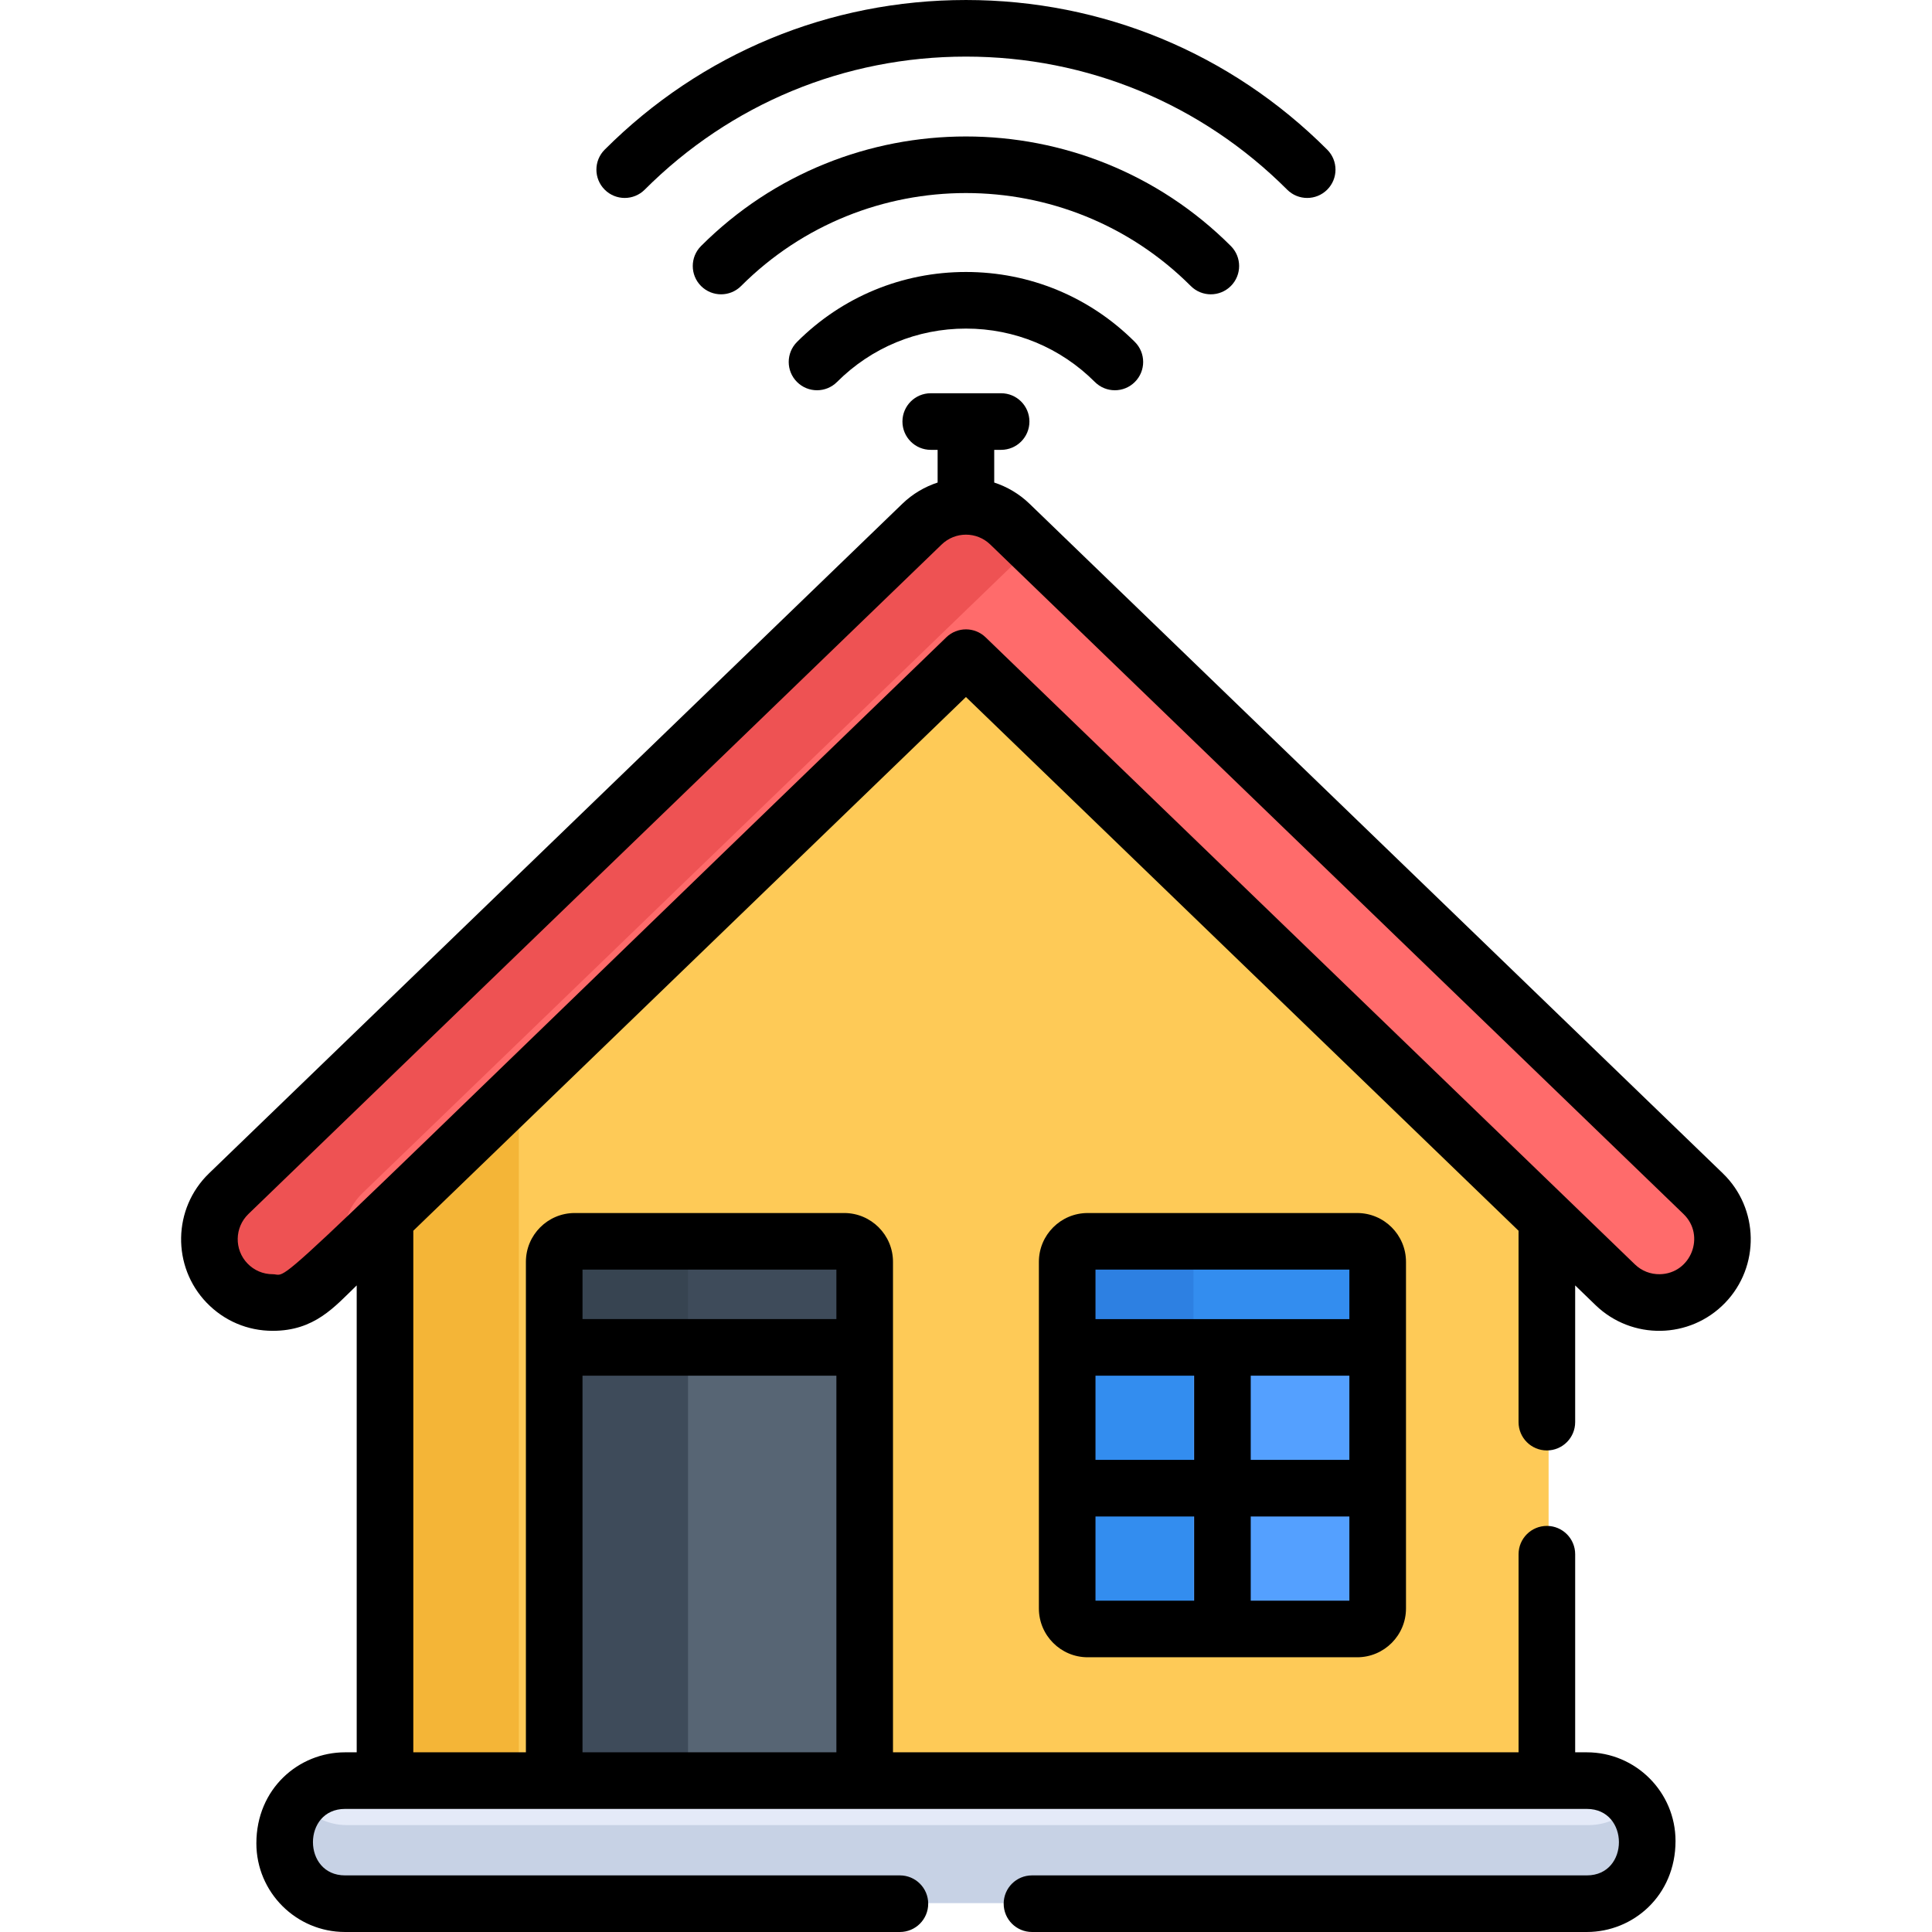 <svg height="512pt" viewBox="-48 0 512 512" width="512pt" xmlns="http://www.w3.org/2000/svg"><path d="m208.445 159.734-153.953 150.977v166.207h307.906v-166.203zm0 0" fill="#feca57"/><path d="m89.496 276.387-35.004 34.324v166.207h35.004zm0 0" fill="#f4b537"/><path d="m99.332 354.164h82.281v122.754h-82.281zm0 0" fill="#576574"/><path d="m99.332 354.164h35v122.754h-35zm0 0" fill="#3e4b5a"/><path d="m235.277 354.91v71.184c0 3 2.43 5.43 5.43 5.43h71.418c3 0 5.434-2.43 5.434-5.43v-71.184zm0 0" fill="#54a0ff"/><path d="m268.277 354.91h-33v71.184c0 3 2.43 5.43 5.43 5.43h27.57zm0 0" fill="#338def"/><path d="m24.723 345.02c-4.391 0-8.777-1.715-12.066-5.121-6.438-6.668-6.25-17.285.414-23.723l183.723-177.434c6.5-6.277 16.805-6.277 23.305 0l183.723 177.434c6.664 6.438 6.848 17.055.414 23.723-6.434 6.664-17.055 6.848-23.719.41l-172.07-166.18-172.07 166.18c-3.258 3.145-7.457 4.711-11.652 4.711zm0 0" fill="#ff6b6b"/><path d="m48.07 316.176 177.875-171.785-5.848-5.648c-6.504-6.277-16.809-6.277-23.305 0l-183.723 177.434c-6.664 6.438-6.852 17.055-.414 23.723 3.289 3.406 7.676 5.121 12.066 5.121 4.195 0 8.395-1.566 11.652-4.711l7.344-7.09c-1.816-5.855-.355-12.492 4.352-17.043zm0 0" fill="#ee5253"/><path d="m388.988 488.336v-.621c0-8.836-7.16-16-15.996-16h-329.094c-8.836 0-15.996 7.164-15.996 16v.621c0 8.836 7.16 16 15.996 16h329.094c8.836 0 15.996-7.164 15.996-16zm0 0" fill="#e4eaf8"/><path d="m372.992 483.668h-329.094c-5.039 0-9.527-2.336-12.461-5.977-2.207 2.742-3.535 6.227-3.535 10.02v.625c0 8.836 7.16 15.996 15.996 15.996h329.094c8.832 0 15.996-7.16 15.996-15.996v-.625c0-3.793-1.328-7.277-3.539-10.02-2.93 3.641-7.418 5.977-12.457 5.977zm0 0" fill="#c7d2e5"/><path d="m176.18 328.801h-71.418c-3 0-5.43 2.43-5.43 5.43v22.68h82.281v-22.68c0-3-2.434-5.43-5.434-5.43zm0 0" fill="#3e4b5a"/><path d="m134.332 328.801h-29.57c-3 0-5.43 2.43-5.43 5.43v22.68h35zm0 0" fill="#374451"/><path d="m312.125 328.801h-71.418c-3 0-5.43 2.43-5.43 5.43v22.68h82.281v-22.68c0-3-2.434-5.43-5.434-5.43zm0 0" fill="#338def"/><path d="m268.277 328.801h-27.57c-3 0-5.43 2.43-5.43 5.43v22.68h33zm0 0" fill="#2d80e2"/><path d="m6.801 345.273c4.617 4.777 10.82 7.41 17.465 7.41 11.125 0 16.371-6.344 22.266-12.035v123.734h-3.094c-12.27 0-23.496 9.629-23.496 24.121 0 12.957 10.539 23.496 23.496 23.496h147.047c4.145 0 7.5-3.359 7.5-7.5 0-4.145-3.355-7.5-7.5-7.5h-147.047c-11.32 0-11.348-17.617 0-17.617h329.094c11.32 0 11.348 17.617 0 17.617h-147.043c-4.145 0-7.504 3.355-7.504 7.5 0 4.141 3.359 7.5 7.504 7.5h147.043c12.273 0 23.5-9.633 23.5-24.121 0-12.957-10.543-23.496-23.5-23.496h-3.094v-52.5c0-4.141-3.359-7.5-7.5-7.5-4.145 0-7.5 3.359-7.5 7.5v52.5h-165.785c0-4.793 0-123.219 0-129.984 0-7.133-5.801-12.934-12.93-12.934h-71.418c-7.133 0-12.934 5.801-12.934 12.934v129.984h-29.84v-138.223l146.453-141.441 146.449 141.441v50.719c0 4.145 3.359 7.504 7.504 7.504 4.141 0 7.5-3.359 7.5-7.504v-36.23l5.402 5.223c9.645 9.312 25.012 9.051 34.328-.598 9.297-9.629 9.027-25.027-.598-34.324l-183.723-177.438c-2.754-2.66-5.965-4.52-9.363-5.633v-8.664h1.828c4.145 0 7.5-3.359 7.5-7.5 0-4.145-3.355-7.5-7.5-7.5h-18.652c-4.145 0-7.5 3.355-7.5 7.5 0 4.141 3.355 7.5 7.5 7.5h1.824v8.664c-3.395 1.113-6.609 2.973-9.359 5.633l-183.727 177.438c-9.625 9.297-9.895 24.695-.598 34.324zm99.57-8.809h67.281v13.109h-67.281zm0 28.109h67.281v99.809h-67.281zm-88.551-42.836 183.727-177.438c3.566-3.445 9.246-3.512 12.883 0l183.723 177.438c5.922 5.719 1.953 15.801-6.281 15.941-2.477.047-4.824-.879-6.605-2.602-7.52-7.262-165.539-159.875-172.07-166.18-2.906-2.809-7.512-2.809-10.418 0-186.57 180.18-173.098 168.785-178.512 168.785-2.539 0-4.91-1.008-6.672-2.832-3.555-3.68-3.449-9.562.227-13.113zm0 0"/><path d="m163.215 90.621c-2.93 2.93-2.93 7.68 0 10.605 2.93 2.93 7.676 2.93 10.605 0 9.125-9.125 21.262-14.148 34.164-14.148 12.906 0 25.039 5.023 34.164 14.148 2.93 2.93 7.676 2.93 10.605 0 2.93-2.926 2.93-7.676 0-10.605-11.957-11.957-27.855-18.543-44.77-18.543s-32.812 6.586-44.77 18.543zm0 0"/><path d="m278.184 75.801c2.93-2.93 2.93-7.676 0-10.605-38.711-38.707-101.691-38.707-140.398 0-2.926 2.93-2.926 7.68 0 10.605 2.934 2.93 7.68 2.93 10.609 0 32.855-32.855 86.324-32.855 119.18 0 2.93 2.93 7.68 2.93 10.609 0zm0 0"/><path d="m303.723 50.262c2.93-2.93 2.93-7.676 0-10.605-25.574-25.574-59.574-39.656-95.738-39.656s-70.164 14.082-95.734 39.656c-2.93 2.93-2.93 7.676 0 10.605 2.93 2.93 7.676 2.93 10.605 0 22.738-22.738 52.973-35.262 85.129-35.262s62.391 12.523 85.129 35.262c2.93 2.93 7.68 2.93 10.609 0zm0 0"/><path d="m240.25 321.465c-7.133 0-12.934 5.801-12.934 12.934v91.859c0 7.129 5.801 12.934 12.934 12.934h71.418c7.129 0 12.934-5.805 12.934-12.934 0-11.73 0-82.07 0-91.859 0-7.133-5.805-12.934-12.934-12.934zm28.207 102.727h-26.141v-22.309h26.141zm0-37.309h-26.141v-22.309h26.141zm41.141 37.309h-26.141v-22.309h26.141zm0-37.309h-26.141v-22.309h26.141zm0-37.309h-67.281v-13.109h67.281zm0 0"/></svg>